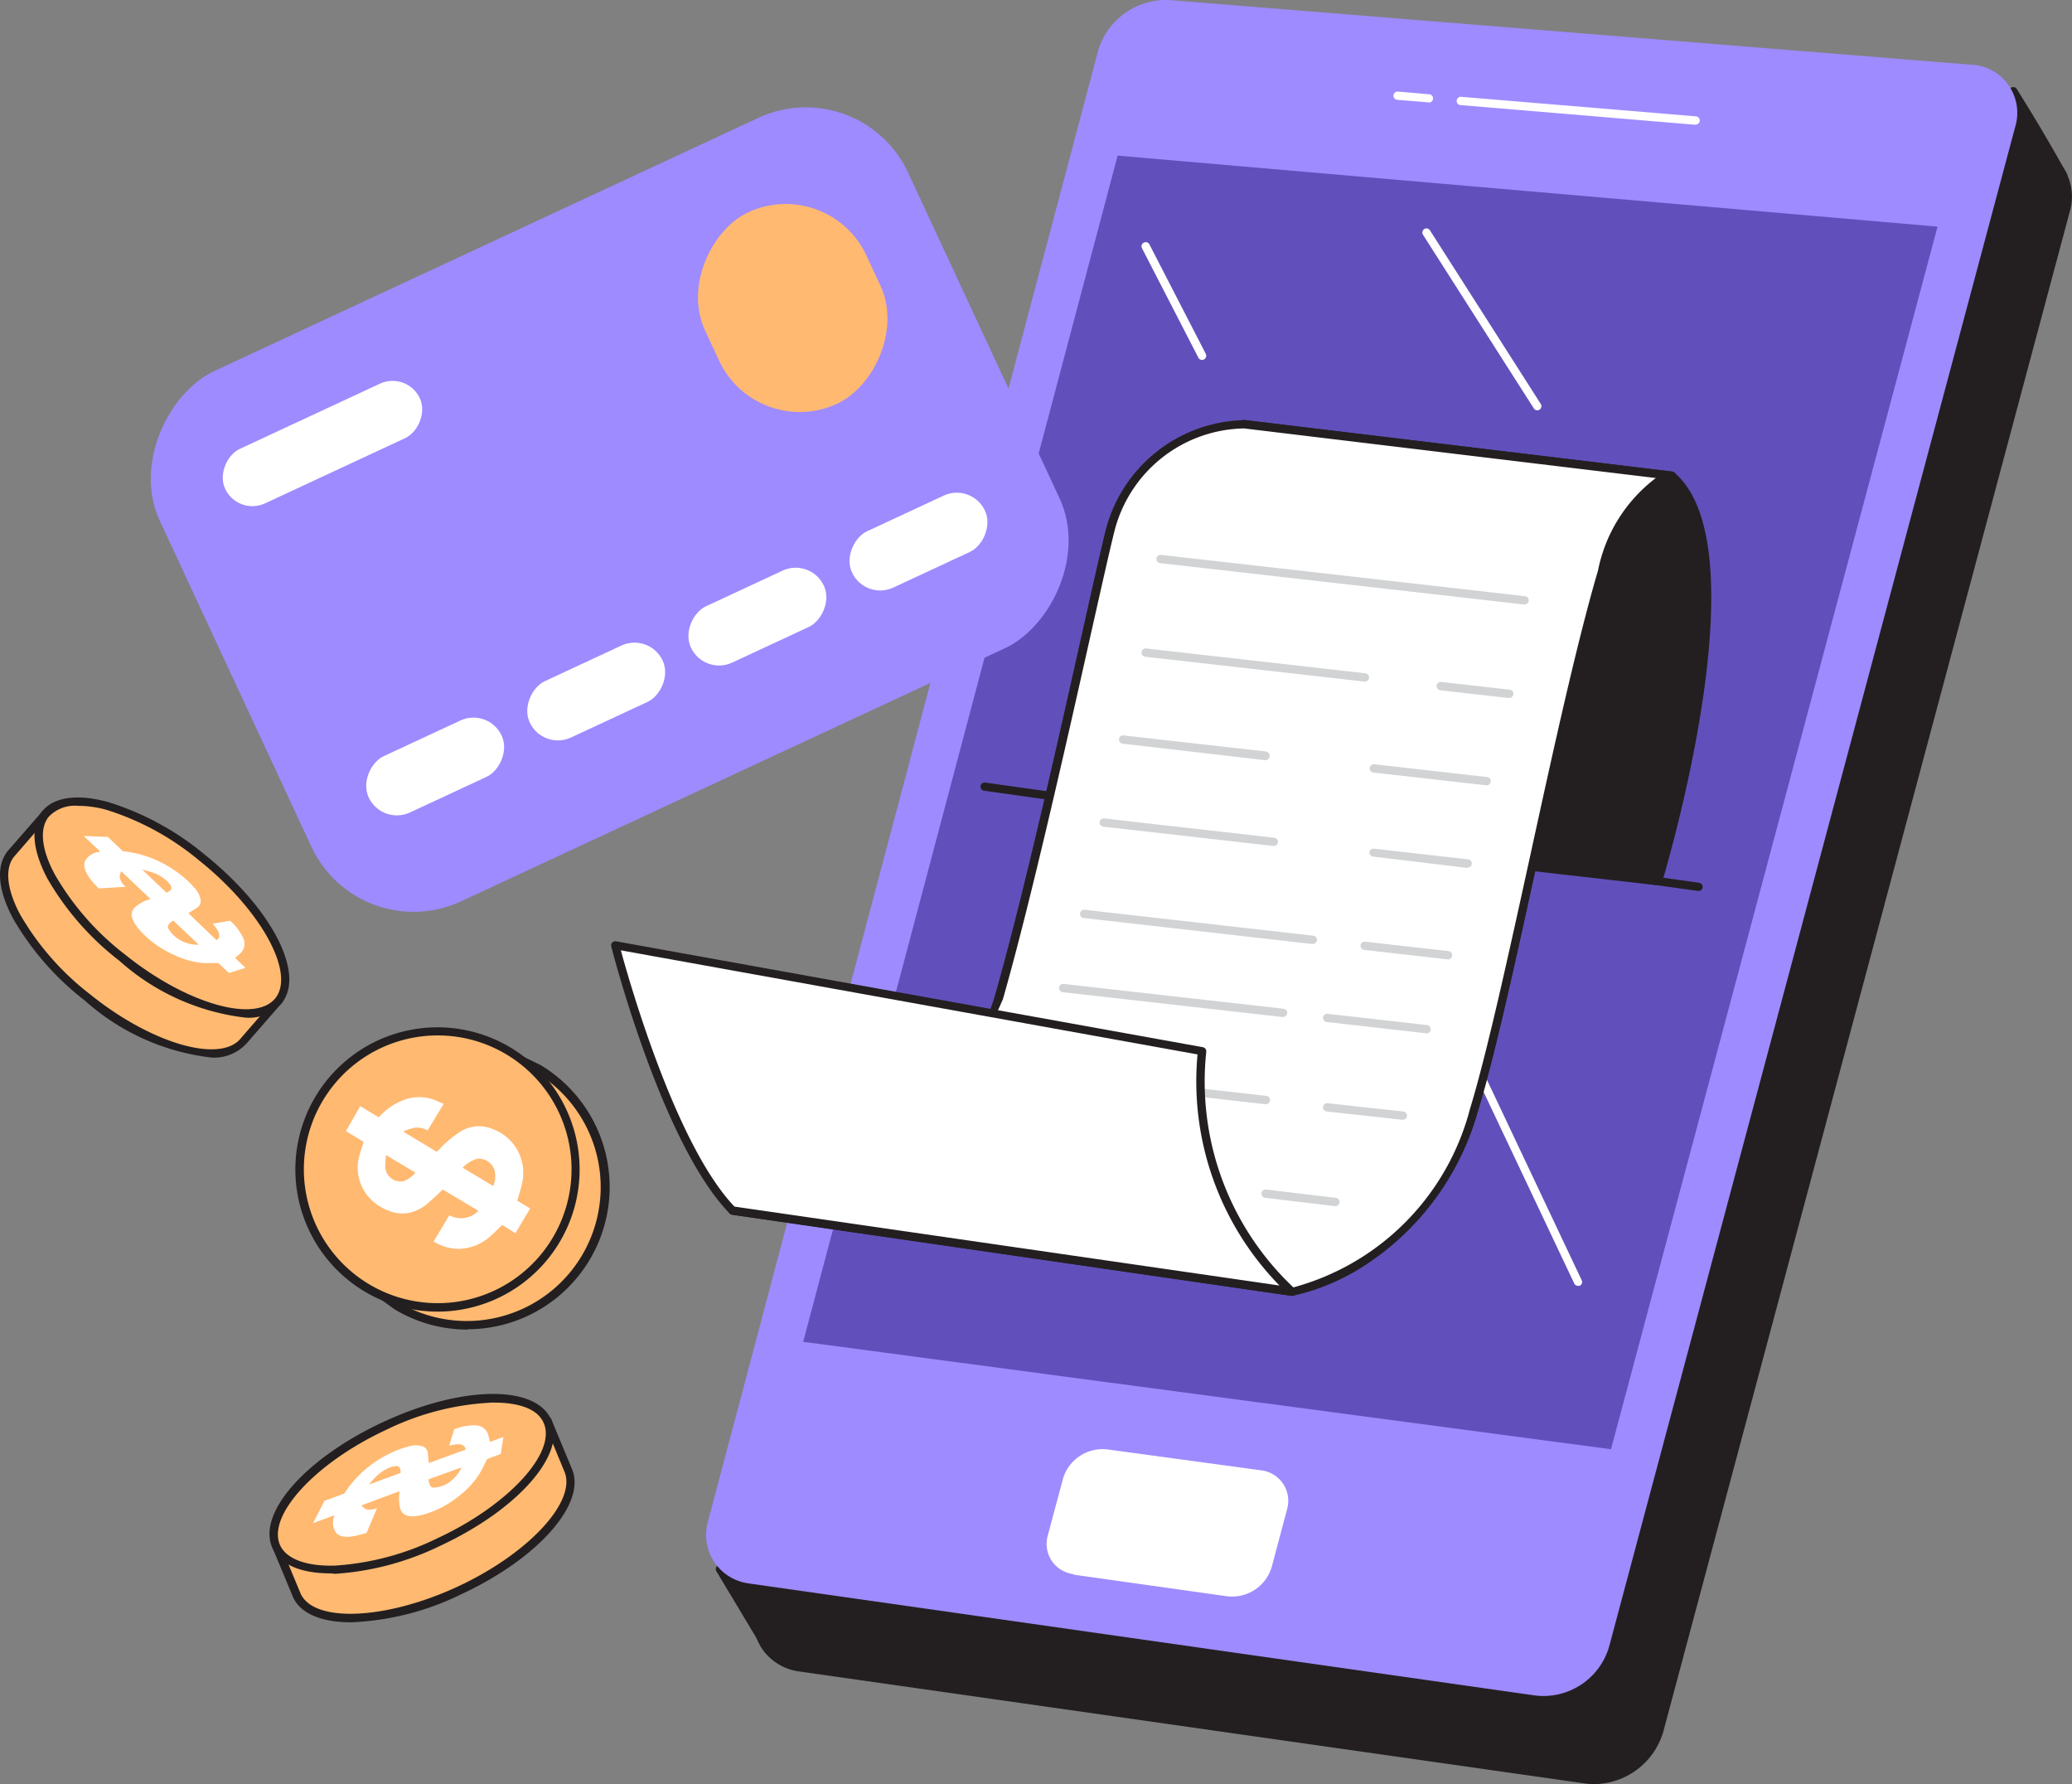 <svg xmlns="http://www.w3.org/2000/svg" width="36.769" height="31.653" viewBox="0 0 36.769 31.653">
  <rect x="0" y="0" width="36.769" height="31.653" fill="#808080" stroke="none"/>
  <g id="flexiblerepayment-mob" transform="translate(-998.501 -3255.164)">
    <g id="_294_online_payment_flatline" data-name="#294_online_payment_flatline" transform="translate(998.501 3255.164)">
      <path id="Path_2403" data-name="Path 2403" d="M309.14,54.915s-.34-.628-.88-1.495c0,0-1.734,1.3-1.721,1.223S309.14,54.915,309.14,54.915Z" transform="translate(-272.524 -51.799)" fill="#231f20"/>
      <path id="Path_2404" data-name="Path 2404" d="M308.682,54.562h-.01c-.912-.122-2.4-.3-2.564-.28-.043.018-.056.009-.07,0A.079.079,0,0,1,306,54.2c0-.021.009-.041.057-.053h0c.1-.04,1.091-.766,1.691-1.215a.072.072,0,0,1,.057-.013.07.07,0,0,1,.048.032c.541.86.88,1.493.889,1.5a.073.073,0,0,1-.065.109Zm-2.347-.417c.32.018.952.087,2.208.252-.122-.219-.4-.7-.772-1.3-.783.587-1.2.89-1.432,1.044Z" transform="translate(-272.065 -51.373)" fill="#231f20"/>
      <path id="Path_2405" data-name="Path 2405" d="M162.616,227.266l-.865-1.443,1.2-1.083Z" transform="translate(-148.974 -197.987)" fill="#231f20"/>
      <path id="Path_2406" data-name="Path 2406" d="M162.189,226.914a.076.076,0,0,1-.063-.035l-.866-1.443a.073.073,0,0,1,.015-.092l1.2-1.083a.073.073,0,0,1,.084-.01.075.075,0,0,1,.038.075l-.332,2.522a.073.073,0,0,1-.059.063Zm-.772-1.5.733,1.21.279-2.12Z" transform="translate(-148.548 -197.561)" fill="#231f20"/>
      <path id="Path_2407" data-name="Path 2407" d="M167.039,80.583l13.936,1.985a1.212,1.212,0,0,0,1.32-.855l7.212-26.977a.855.855,0,0,0-.8-1.1L174.5,52.491a1.254,1.254,0,0,0-1.265.9l-6.92,26.085a.868.868,0,0,0,.728,1.109Z" transform="translate(-152.836 -51.005)" fill="#231f20"/>
      <path id="Path_2408" data-name="Path 2408" d="M180.678,82.232a1.321,1.321,0,0,1-.169-.012l-13.936-1.986h0a.946.946,0,0,1-.67-.412.968.968,0,0,1-.119-.792l6.92-26.081a1.336,1.336,0,0,1,1.342-.956l14.21,1.146a.983.983,0,0,1,.733.4.933.933,0,0,1,.126.792L181.9,81.306A1.292,1.292,0,0,1,180.678,82.232ZM166.6,80.089l13.936,1.986a1.14,1.14,0,0,0,1.243-.8L188.98,54.3a.783.783,0,0,0-.1-.67.832.832,0,0,0-.631-.337l-14.21-1.15a1.174,1.174,0,0,0-1.188.844l-6.915,26.085a.82.82,0,0,0,.1.673.807.807,0,0,0,.569.348Z" transform="translate(-152.385 -50.579)" fill="#231f20"/>
      <path id="Path_2409" data-name="Path 2409" d="M160.843,70.464l13.936,1.985a1.215,1.215,0,0,0,1.32-.855l7.21-26.977a.855.855,0,0,0-.8-1.1L168.3,42.371a1.257,1.257,0,0,0-1.266.9L160.114,69.35a.868.868,0,0,0,.729,1.113Z" transform="translate(-147.547 -42.37)" fill="#9e8bff"/>
      <path id="Path_2411" data-name="Path 2411" d="M191.95,62.45,177.4,61.19,171.82,82.235l14.335,1.906Z" transform="translate(-157.567 -58.429)" fill="#6150bb"/>
      <path id="Path_2412" data-name="Path 2412" d="M248.048,160.926a.072.072,0,0,1-.066-.043l-2.934-6.2a.073.073,0,1,1,.132-.063l2.934,6.205a.072.072,0,0,1-.035.1A.08.08,0,0,1,248.048,160.926Z" transform="translate(-220.047 -138.114)" fill="#fff"/>
      <path id="Path_2413" data-name="Path 2413" d="M201.74,219.874l2.72.383a.733.733,0,0,0,.794-.522l.27-1.014a.546.546,0,0,0-.469-.7l-2.723-.37a.733.733,0,0,0-.783.522l-.268,1a.541.541,0,0,0,.461.692Z" transform="translate(-182.686 -191.937)" fill="#fff"/>
      <path id="Path_2415" data-name="Path 2415" d="M255.136,54.573h0l-4.156-.348a.074.074,0,1,1,.013-.147l4.154.346a.073.073,0,1,1,0,.147Z" transform="translate(-225.057 -52.36)" fill="#fff"/>
      <path id="Path_2416" data-name="Path 2416" d="M243.845,53.631h0l-.552-.045a.072.072,0,0,1-.066-.079.075.075,0,0,1,.079-.067l.55.047a.073.073,0,1,1,0,.147Z" transform="translate(-218.499 -51.815)" fill="#fff"/>
      <path id="Path_2417" data-name="Path 2417" d="M216.306,101.769s1.787-5.891.238-7.2l-7.581-.912a6.419,6.419,0,0,0-1.488,2.394c-.188,1.04-1.76,3.255-1.174,4.577Z" transform="translate(-186.879 -86.136)" fill="#231f20"/>
      <path id="Path_2418" data-name="Path 2418" d="M215.886,101.413h-.007l-10.006-1.14a.075.075,0,0,1-.059-.043c-.406-.918.188-2.243.666-3.308a6.664,6.664,0,0,0,.5-1.311,6.372,6.372,0,0,1,1.507-2.432.073.073,0,0,1,.062-.022l7.581.914a.079.079,0,0,1,.038.016c1.568,1.32-.147,7.033-.214,7.275A.073.073,0,0,1,215.886,101.413Zm-9.949-1.281,9.9,1.128c.179-.613,1.644-5.83.26-7.041l-7.523-.907a6.211,6.211,0,0,0-1.443,2.331,6.864,6.864,0,0,1-.509,1.345C206.166,98.005,205.589,99.274,205.937,100.132Z" transform="translate(-186.459 -85.706)" fill="#231f20"/>
      <line id="Line_139" data-name="Line 139" x2="12.67" y2="1.778" transform="translate(17.473 13.955)" fill="#fff"/>
      <path id="Path_2419" data-name="Path 2419" d="M206.018,138.93h-.01l-12.67-1.778a.073.073,0,0,1,.021-.145l12.67,1.778a.073.073,0,0,1-.01.145Z" transform="translate(-175.875 -123.123)" fill="#231f20"/>
      <path id="Path_2420" data-name="Path 2420" d="M179.97,94.6s-.769.106-1.24,1.7c-.72,2.447-1.669,7.611-2.269,9.553a4.479,4.479,0,0,1-3.227,3.227l-9.924-1.439s4.039-1.4,4.721-3.779c.717-2.507,1.71-7.244,1.979-8.3a2.512,2.512,0,0,1,2.384-1.873Z" transform="translate(-150.306 -86.162)" fill="#fff"/>
      <path id="Path_2421" data-name="Path 2421" d="M172.775,108.7h-.01l-9.924-1.439a.075.075,0,0,1-.063-.066.073.073,0,0,1,.048-.076c.041-.013,4.012-1.416,4.675-3.73.5-1.738,1.135-4.581,1.556-6.463.189-.843.339-1.511.421-1.835a2.6,2.6,0,0,1,2.456-1.929l7.59.914a.073.073,0,0,1,.065.072.075.075,0,0,1-.063.073c-.012,0-.734.133-1.174,1.652-.365,1.238-.786,3.169-1.2,5.036-.4,1.829-.777,3.557-1.074,4.518a4.81,4.81,0,0,1-1.975,2.711,3.861,3.861,0,0,1-1.32.563Zm-9.634-1.543,9.632,1.4a4.436,4.436,0,0,0,3.163-3.172c.293-.955.673-2.68,1.072-4.505.408-1.87.832-3.8,1.2-5.046a2.721,2.721,0,0,1,1.027-1.644l-7.307-.88a2.416,2.416,0,0,0-2.3,1.821c-.081.321-.23.987-.42,1.831-.422,1.884-1.061,4.729-1.559,6.472a5.59,5.59,0,0,1-2.649,2.824A13.714,13.714,0,0,1,163.142,107.156Z" transform="translate(-149.851 -85.709)" fill="#231f20"/>
      <path id="Path_2422" data-name="Path 2422" d="M236.123,176.089h-.009l-1.342-.147a.073.073,0,0,1-.065-.081.072.072,0,0,1,.081-.065l1.344.147a.073.073,0,0,1,.065.081A.075.075,0,0,1,236.123,176.089Z" transform="translate(-211.229 -156.223)" fill="#d1d3d4"/>
      <path id="Path_2423" data-name="Path 2423" d="M203.969,172.408h-.009l-4.018-.456a.073.073,0,0,1-.065-.081.072.072,0,0,1,.081-.065l4.019.455a.073.073,0,0,1-.009.147Z" transform="translate(-181.508 -152.818)" fill="#d1d3d4"/>
      <path id="Path_2424" data-name="Path 2424" d="M228.574,186.53h-.009l-1.234-.147a.074.074,0,1,1,.018-.147l1.234.147a.073.073,0,1,1-.009.147Z" transform="translate(-204.88 -165.132)" fill="#d1d3d4"/>
      <path id="Path_2425" data-name="Path 2425" d="M195.608,182.8H195.6l-3.842-.44a.074.074,0,0,1,.016-.147l3.843.44a.073.073,0,0,1,.065.081A.075.075,0,0,1,195.608,182.8Z" transform="translate(-174.524 -161.702)" fill="#d1d3d4"/>
      <path id="Path_2426" data-name="Path 2426" d="M161.087,162.862A5.048,5.048,0,0,1,159.5,158.6L149.08,156.72s.893,3.487,2.082,4.7Z" transform="translate(-138.163 -139.945)" fill="#fff"/>
      <path id="Path_2427" data-name="Path 2427" d="M160.664,162.5h-.01l-9.924-1.439a.079.079,0,0,1-.043-.022c-1.188-1.216-2.064-4.593-2.1-4.737a.072.072,0,0,1,.018-.067.073.073,0,0,1,.067-.023l10.415,1.879a.075.075,0,0,1,.059.081,5.019,5.019,0,0,0,1.567,4.2.072.072,0,0,1-.047.129Zm-9.889-1.581,9.67,1.4a5.181,5.181,0,0,1-1.454-4.1l-10.234-1.847C148.923,156.979,149.741,159.84,150.776,160.921Z" transform="translate(-137.74 -139.512)" fill="#231f20"/>
      <path id="Path_2428" data-name="Path 2428" d="M221.082,110.348h-.007l-6.455-.733a.072.072,0,0,1-.065-.082.073.073,0,0,1,.081-.065l6.455.733a.073.073,0,1,1-.007.147Z" transform="translate(-194.033 -99.624)" fill="#d1d3d4"/>
      <path id="Path_2429" data-name="Path 2429" d="M249.732,125.131h-.009l-1.212-.138a.074.074,0,1,1,.018-.147l1.21.136a.073.073,0,1,1-.007.147Z" transform="translate(-222.953 -112.747)" fill="#d1d3d4"/>
      <path id="Path_2430" data-name="Path 2430" d="M216.722,121.384h0l-3.884-.44a.074.074,0,1,1,.016-.147l3.884.44a.073.073,0,1,1-.009.147Z" transform="translate(-192.512 -109.292)" fill="#d1d3d4"/>
      <path id="Path_2431" data-name="Path 2431" d="M242.447,135.17h-.009l-2-.226a.074.074,0,0,1,.018-.147l2,.227a.072.072,0,0,1,.065.081A.073.073,0,0,1,242.447,135.17Z" transform="translate(-216.067 -121.238)" fill="#d1d3d4"/>
      <path id="Path_2432" data-name="Path 2432" d="M212.608,131.747H212.6l-2.532-.293a.074.074,0,0,1,.016-.147l2.533.286a.078.078,0,0,1-.009.154Z" transform="translate(-190.148 -118.26)" fill="#d1d3d4"/>
      <path id="Path_2433" data-name="Path 2433" d="M242.056,145.34h-.009l-1.665-.2a.075.075,0,0,1-.065-.082A.076.076,0,0,1,240.4,145l1.664.189a.073.073,0,1,1-.007.147Z" transform="translate(-216.016 -129.943)" fill="#d1d3d4"/>
      <path id="Path_2434" data-name="Path 2434" d="M210.763,141.835h-.009l-3.012-.342a.073.073,0,0,1-.065-.081.075.075,0,0,1,.082-.065l3.01.342a.073.073,0,1,1,0,.147Z" transform="translate(-188.164 -126.827)" fill="#d1d3d4"/>
      <path id="Path_2435" data-name="Path 2435" d="M240.789,156.569h0l-1.477-.167a.073.073,0,0,1-.065-.081.072.072,0,0,1,.081-.065l1.477.167a.073.073,0,0,1-.009.147Z" transform="translate(-215.103 -139.549)" fill="#d1d3d4"/>
      <path id="Path_2436" data-name="Path 2436" d="M209.4,153.012H209.4l-4.053-.461a.073.073,0,0,1-.065-.081.072.072,0,0,1,.081-.065l4.053.459a.073.073,0,1,1-.007.147Z" transform="translate(-186.116 -136.264)" fill="#d1d3d4"/>
      <path id="Path_2437" data-name="Path 2437" d="M236.551,165.331h-.009l-1.76-.2a.073.073,0,0,1-.065-.081.072.072,0,0,1,.081-.065l1.76.2a.073.073,0,0,1-.009.147Z" transform="translate(-211.238 -146.999)" fill="#d1d3d4"/>
      <path id="Path_2438" data-name="Path 2438" d="M206.744,161.954h0l-3.9-.44a.074.074,0,0,1,.016-.147l3.9.44a.073.073,0,1,1-.009.147Z" transform="translate(-183.987 -143.911)" fill="#d1d3d4"/>
      <rect id="Rectangle_2487" data-name="Rectangle 2487" width="10.377" height="14.645" rx="2" transform="translate(6.369 16.834) rotate(-114.95)" fill="#9e8bff"/>
      <rect id="Rectangle_2488" data-name="Rectangle 2488" width="3.745" height="3.157" rx="1.578" transform="translate(13.426 7.828) rotate(-114.95)" fill="#ffb971"/>
      <rect id="Rectangle_2489" data-name="Rectangle 2489" width="1.065" height="3.81" rx="0.533" transform="translate(4.22 9.155) rotate(-114.95)" fill="#fff"/>
      <rect id="Rectangle_2490" data-name="Rectangle 2490" width="1.102" height="2.602" rx="0.551" transform="translate(15.352 10.657) rotate(-114.95)" fill="#fff"/>
      <rect id="Rectangle_2491" data-name="Rectangle 2491" width="1.102" height="2.602" rx="0.551" transform="translate(12.493 11.988) rotate(-114.95)" fill="#fff"/>
      <rect id="Rectangle_2492" data-name="Rectangle 2492" width="1.102" height="2.602" rx="0.551" transform="translate(9.633 13.317) rotate(-114.95)" fill="#fff"/>
      <rect id="Rectangle_2493" data-name="Rectangle 2493" width="1.102" height="2.602" rx="0.551" transform="translate(6.775 14.647) rotate(-114.95)" fill="#fff"/>
      <path id="Path_2440" data-name="Path 2440" d="M248.773,73.246a.072.072,0,0,1-.062-.034l-1.967-3.081a.073.073,0,0,1,.123-.079l1.967,3.081a.073.073,0,0,1-.022.1A.066.066,0,0,1,248.773,73.246Z" transform="translate(-221.492 -65.966)" fill="#fff"/>
      <path id="Path_2441" data-name="Path 2441" d="M213.8,73.758a.075.075,0,0,1-.066-.04l-1-1.941a.072.072,0,0,1,.031-.1.073.073,0,0,1,.1.031l1,1.941a.075.075,0,0,1-.031.1A.1.1,0,0,1,213.8,73.758Z" transform="translate(-192.468 -67.372)" fill="#fff"/>
      <path id="Path_2442" data-name="Path 2442" d="M80.046,144.154l-.615.706c-.392.49-1.637.147-2.778-.77s-1.752-2.052-1.355-2.544l.616-.706Z" transform="translate(-75.101 -126.395)" fill="#ffb971"/>
      <path id="Path_2443" data-name="Path 2443" d="M78.41,144.73a4.061,4.061,0,0,1-2.244-1.011,5,5,0,0,1-1.273-1.454c-.271-.509-.305-.932-.1-1.193l.618-.709a.073.073,0,0,1,.1-.009l4.137,3.308a.069.069,0,0,1,.028.05.078.078,0,0,1-.018.056l-.616.706A.776.776,0,0,1,78.41,144.73Zm-2.934-4.216-.568.656c-.166.207-.125.587.113,1.027a4.841,4.841,0,0,0,1.237,1.41c1.09.88,2.315,1.231,2.676.782l.566-.651Z" transform="translate(-74.661 -125.968)" fill="#231f20"/>
      <ellipse id="Ellipse_684" data-name="Ellipse 684" cx="1.135" cy="2.651" rx="1.135" ry="2.651" transform="matrix(0.625, -0.781, 0.781, 0.625, 0.097, 15.33)" fill="#ffb971"/>
      <path id="Path_2444" data-name="Path 2444" d="M82.6,142.726a4.056,4.056,0,0,1-2.243-1.009,4.988,4.988,0,0,1-1.275-1.454c-.271-.509-.305-.932-.1-1.193h0c.208-.261.629-.321,1.184-.167a4.987,4.987,0,0,1,1.7.926c1.193.955,1.794,2.117,1.37,2.641A.78.78,0,0,1,82.6,142.726Zm-2.976-3.758a.641.641,0,0,0-.522.194h0c-.169.21-.128.587.111,1.027a4.841,4.841,0,0,0,1.235,1.41c1.09.88,2.316,1.231,2.676.782s-.257-1.568-1.348-2.441a4.817,4.817,0,0,0-1.644-.9A1.885,1.885,0,0,0,79.626,138.968Zm-.587.147Z" transform="translate(-78.238 -124.671)" fill="#231f20"/>
      <path id="Path_2445" data-name="Path 2445" d="M85.218,143.461l.268.255h.031c.087.016.169.028.257.05a2.03,2.03,0,0,1,.645.3,1.7,1.7,0,0,1,.33.293.414.414,0,0,1,.116.223.147.147,0,0,1-.082.147c-.043.029-.089.056-.136.085l.5.48c.087-.062.048-.166-.07-.293l.31-.053a.933.933,0,0,1,.226.293.239.239,0,0,1-.025.268c-.031.034-.073.063-.111.1l.183.175-.293.092-.188-.177h-.27a1.517,1.517,0,0,1-.521-.147,1.8,1.8,0,0,1-.587-.417c-.169-.185-.205-.33-.1-.428a.691.691,0,0,1,.238-.133l.035-.013-.512-.484H85.45a.424.424,0,0,0-.023.1.318.318,0,0,0,.107.169l-.48.029c-.038-.041-.076-.081-.11-.12-.123-.147-.17-.268-.132-.364a.314.314,0,0,1,.252-.163c.016,0,.016-.009,0-.025-.092-.085-.183-.172-.274-.258Zm1.159,1.482c-.045.037-.1.065-.092.133a.567.567,0,0,0,.32.263.61.61,0,0,0,.227.035Zm-.117-.491c.04-.022.079-.04.085-.079.01-.073-.147-.213-.308-.271-.069-.026-.135-.041-.211-.063Z" transform="translate(-83.304 -128.613)" fill="#fff"/>
      <path id="Path_2446" data-name="Path 2446" d="M112.926,214.17l.359.864c.264.569-.6,1.53-1.923,2.149s-2.617.657-2.883.089l-.359-.865Z" transform="translate(-103.212 -188.968)" fill="#ffb971"/>
      <path id="Path_2447" data-name="Path 2447" d="M109.026,217.364c-.512,0-.89-.147-1.027-.44l-.361-.867a.075.075,0,0,1,.037-.1l4.806-2.237a.071.071,0,0,1,.057,0,.075.075,0,0,1,.041.041l.359.864c.285.612-.575,1.6-1.96,2.243A4.861,4.861,0,0,1,109.026,217.364Zm-1.226-1.306.332.8c.242.519,1.517.462,2.787-.128s2.13-1.529,1.887-2.054l-.33-.8Z" transform="translate(-102.796 -188.582)" fill="#231f20"/>
      <ellipse id="Ellipse_685" data-name="Ellipse 685" cx="2.651" cy="1.135" rx="2.651" ry="1.135" transform="translate(4.428 26.412) rotate(-24.97)" fill="#ffb971"/>
      <path id="Path_2448" data-name="Path 2448" d="M108.345,214.138c-.528,0-.89-.156-1.027-.44-.293-.613.574-1.6,1.958-2.244s2.693-.669,2.979-.054-.574,1.6-1.958,2.246a5.007,5.007,0,0,1-1.869.5Zm2.894-3.031a4.76,4.76,0,0,0-1.9.481c-1.266.587-2.13,1.529-1.888,2.054.114.244.472.373.974.358a4.826,4.826,0,0,0,1.812-.483c1.266-.587,2.13-1.529,1.887-2.054C112.014,211.218,111.686,211.108,111.24,211.108Z" transform="translate(-102.479 -186.224)" fill="#231f20"/>
      <path id="Path_2449" data-name="Path 2449" d="M112.708,216.079l.348-.128.019-.025a1.935,1.935,0,0,1,.716-.648,1.7,1.7,0,0,1,.411-.164.407.407,0,0,1,.251,0,.147.147,0,0,1,.091.135c0,.051.01.106.015.16l.654-.239c-.018-.106-.126-.117-.293-.067l.089-.293a.946.946,0,0,1,.368-.07.235.235,0,0,1,.229.147,1.172,1.172,0,0,1,.038.147l.238-.087-.047.3-.242.091c-.041.081-.076.158-.123.241a1.514,1.514,0,0,1-.358.4,1.744,1.744,0,0,1-.632.339c-.241.07-.386.038-.428-.1a.689.689,0,0,1-.015-.271v-.038l-.66.245-.012.01a.357.357,0,0,0,.076.063.31.31,0,0,0,.2-.021l-.186.44c-.054.016-.106.032-.155.044-.186.047-.317.035-.386-.043a.312.312,0,0,1-.034-.293c0-.015,0-.018-.023-.009l-.354.131Zm1.843-.381c.013.057.012.122.078.147a.519.519,0,0,0,.378-.17.61.61,0,0,0,.132-.189Zm-.493-.113c0-.044,0-.089-.034-.112-.06-.041-.254.037-.38.156-.053.05-.1.1-.147.161Z" transform="translate(-106.949 -189.452)" fill="#fff"/>
      <path id="Path_2450" data-name="Path 2450" d="M115.669,170.057c-.522.87.063,2.8.063,2.8l.773.563a2.449,2.449,0,1,0,2.525-4.2l-.857-.421S116.191,169.189,115.669,170.057Z" transform="translate(-109.468 -150.253)" fill="#ffb971"/>
      <path id="Path_2451" data-name="Path 2451" d="M117.333,173.405a2.516,2.516,0,0,1-1.294-.361l-.78-.566a.075.075,0,0,1-.026-.038c-.025-.081-.587-1.97-.056-2.858h0c.534-.88,2.467-1.275,2.55-1.291a.082.082,0,0,1,.045,0l.86.421a2.523,2.523,0,0,1-1.3,4.687Zm-1.967-1.027.754.547a2.375,2.375,0,0,0,2.442-4.074l-.832-.406c-.224.047-1.958.44-2.428,1.218h0c-.469.783,0,2.491.063,2.711Zm-.126-2.753Z" transform="translate(-109.039 -149.816)" fill="#231f20"/>
      <circle id="Ellipse_686" data-name="Ellipse 686" cx="2.448" cy="2.448" r="2.448" transform="translate(5.318 18.297)" fill="#ffb971"/>
      <path id="Path_2452" data-name="Path 2452" d="M112.94,171.663a2.522,2.522,0,1,1,1.3-4.684h0a2.522,2.522,0,0,1-1.3,4.684Zm.009-4.9a2.375,2.375,0,1,0,1.219.339,2.375,2.375,0,0,0-1.219-.339Z" transform="translate(-105.178 -148.393)" fill="#231f20"/>
      <path id="Path_2453" data-name="Path 2453" d="M116.764,175.211l.305.185c.021.012.031.01.045-.007a1.068,1.068,0,0,1,.44-.293.769.769,0,0,1,.543.012c.047.019.092.041.147.063l-.285.472a.367.367,0,0,0-.238-.047,1.719,1.719,0,0,0-.186.06v.012l.587.355.043-.044a1.955,1.955,0,0,1,.342-.293.623.623,0,0,1,.641-.053.814.814,0,0,1,.44.431.823.823,0,0,1,.05.506c-.022.106-.057.21-.088.318l.229.138-.261.44-.235-.147c-.078.073-.147.147-.222.211a.863.863,0,0,1-.524.213.841.841,0,0,1-.471-.131l.279-.465a.43.43,0,0,0,.516-.078l-.632-.378c-.078.072-.155.147-.235.217a.785.785,0,0,1-.33.189.622.622,0,0,1-.383-.026.868.868,0,0,1-.387-.271.791.791,0,0,1-.16-.651c.018-.092.054-.182.081-.271a.039.039,0,0,1,.012-.032l-.317-.191Zm2.359,1.417a.44.44,0,0,0,.032-.245.293.293,0,0,0-.308-.239.574.574,0,0,0-.266.16Zm-1.9-.547a1.422,1.422,0,0,0-.015.217.271.271,0,0,0,.337.241.587.587,0,0,0,.2-.147Z" transform="translate(-110.371 -155.587)" fill="#fff"/>
    </g>
  </g>
</svg>
